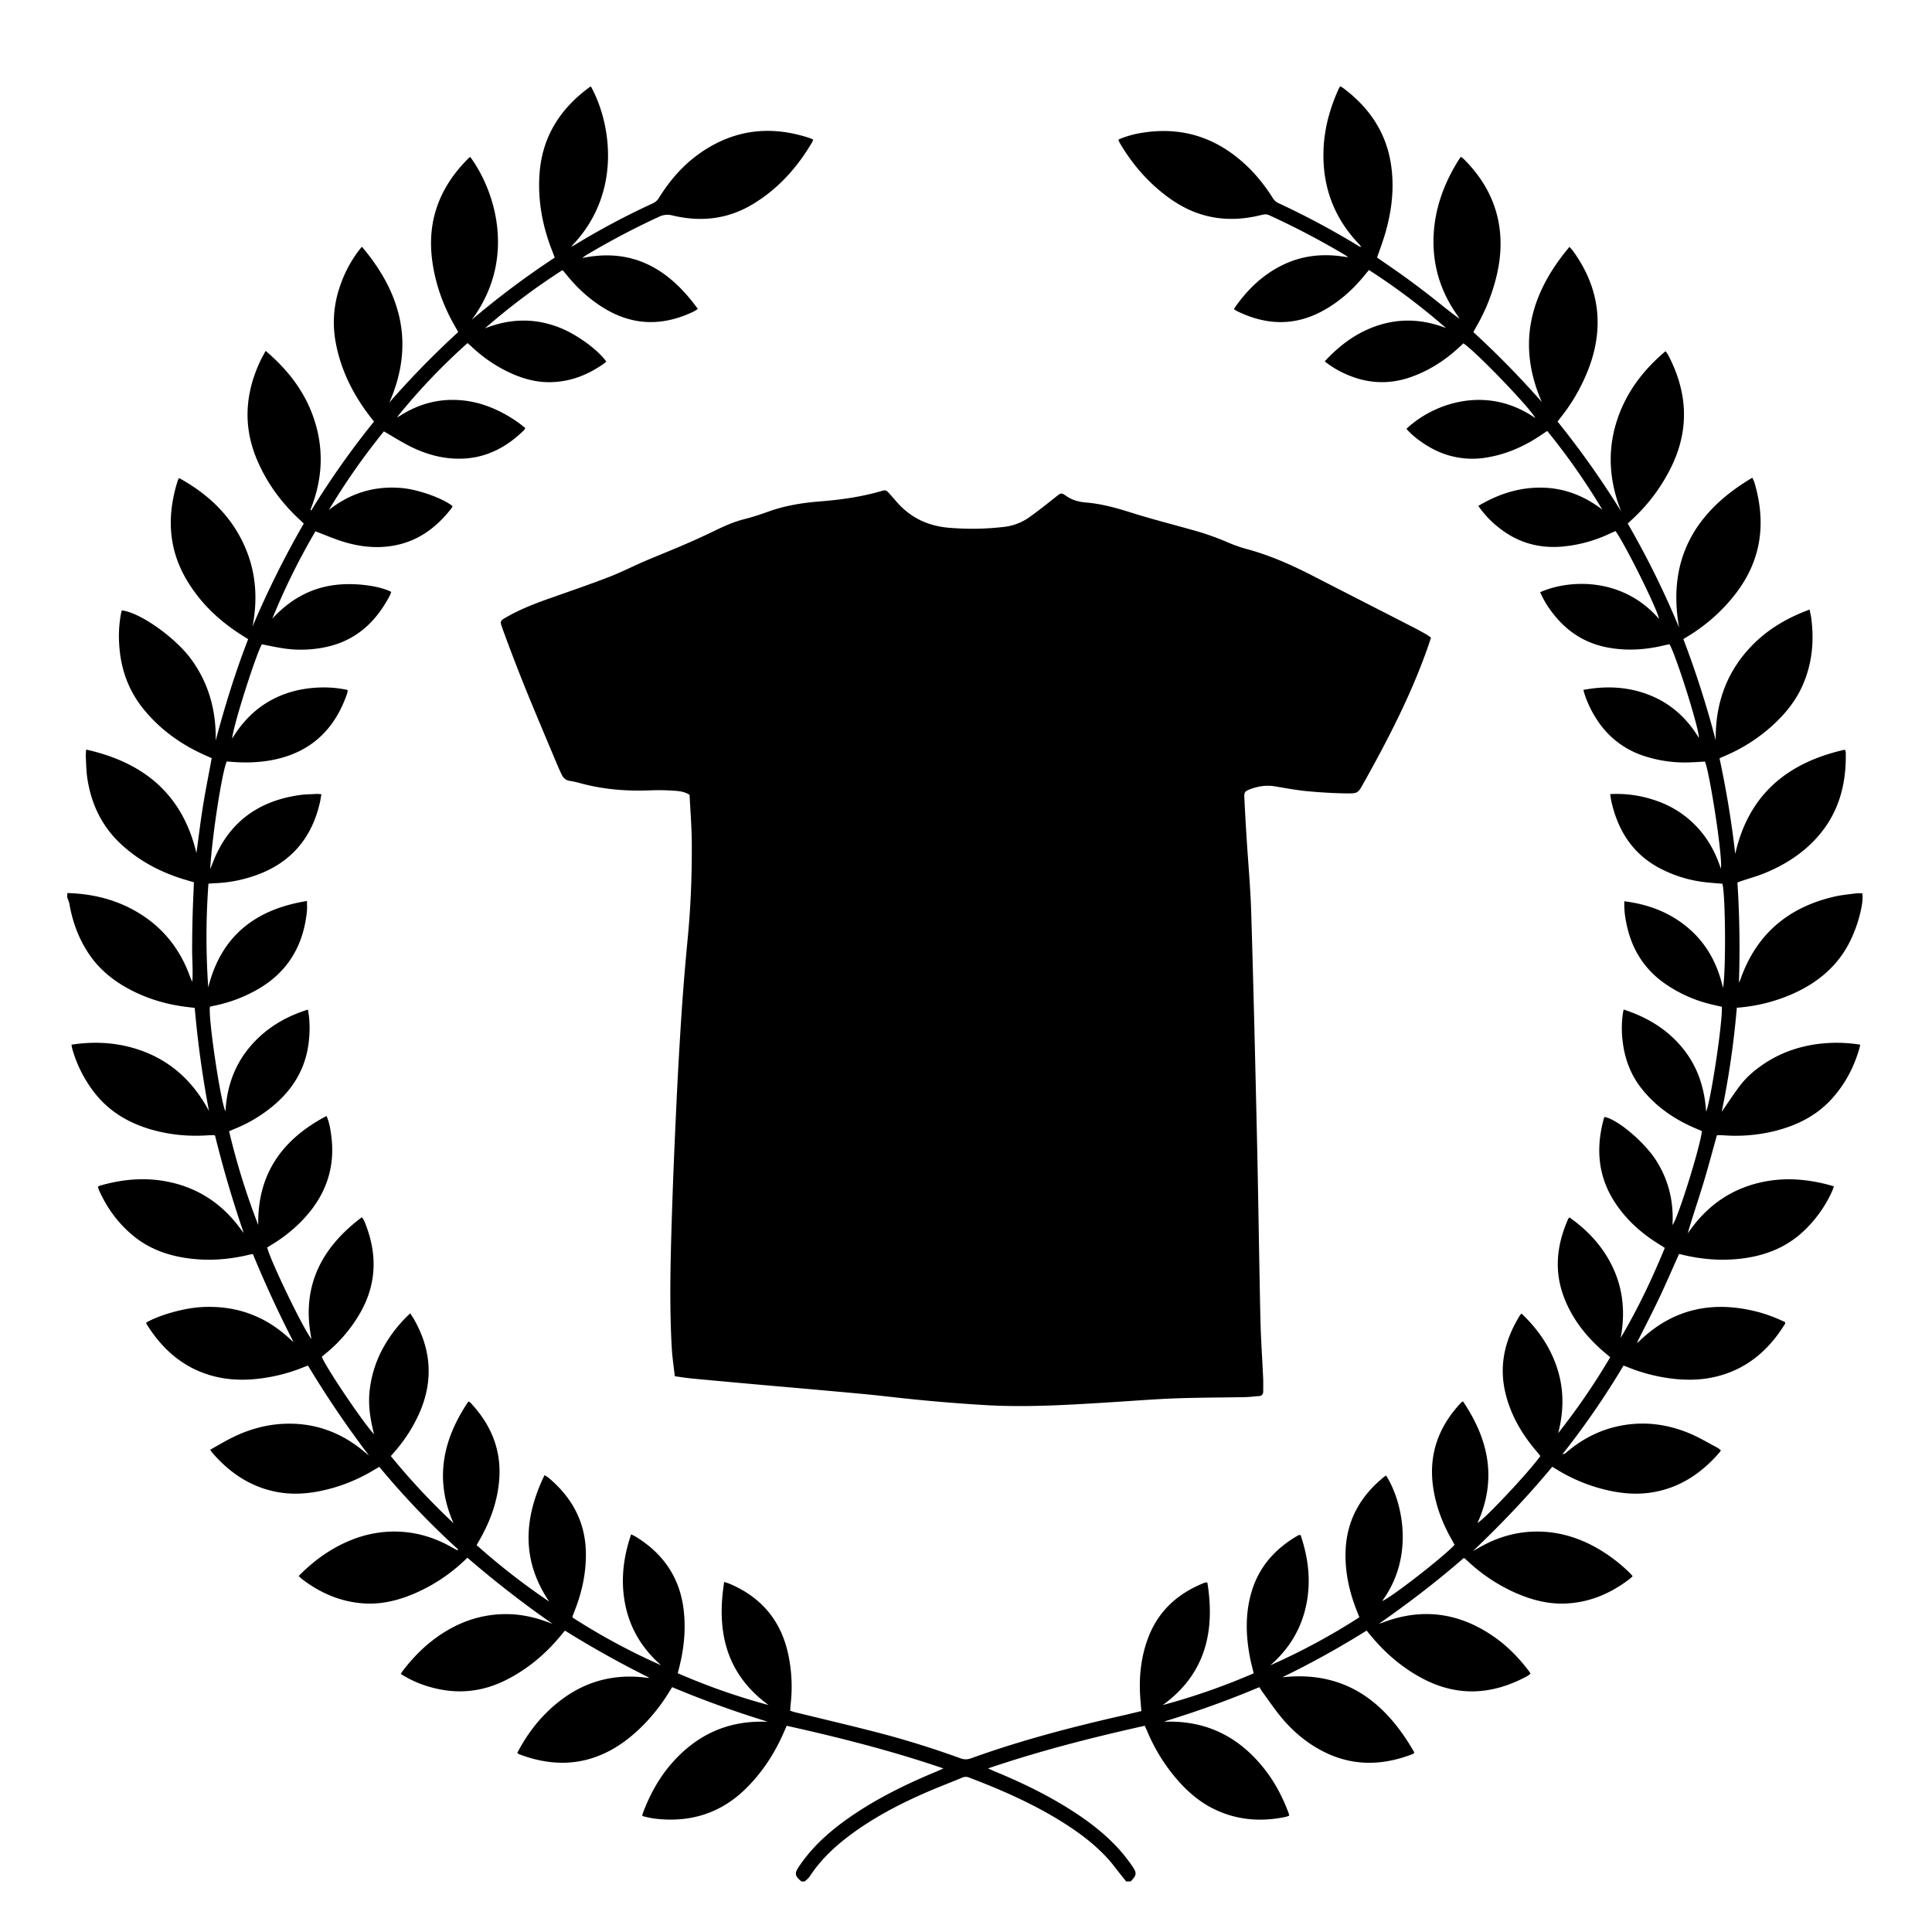 <svg
    xmlns="http://www.w3.org/2000/svg"
    width="32"
    height="32"
    viewBox="0 0 1080 1080"
    fill="currentColor"
>
    <path d="M37.6 499.22c14.95.4 28.98 4.02 41.64 12.2 12.67 8.2 21.41 19.54 26.66 33.63.46 1.23.9 2.48 1.61 3.71.44-6.12-.13-12.24-.11-18.35.02-6.15.1-12.3.27-18.45.17-6.24.48-12.47.73-18.76-2.33-.7-4.5-1.3-6.63-1.97-12.68-4.02-24.15-10.15-33.98-19.22-10.94-10.1-16.9-22.76-19.03-37.31-.57-3.94-.6-7.96-.81-11.95-.06-1.1.11-2.22.2-3.74 32.2 7.18 53.86 24.94 61.65 57.87 1.22-8.82 2.27-17.66 3.69-26.45 1.43-8.87 3.21-17.68 4.86-26.6l-3.51-1.56c-13.52-6-25.26-14.37-34.64-25.92-8.64-10.66-12.87-22.96-13.59-36.54a67.29 67.29 0 0 1 1.1-17.14c.1-.5.26-.97.38-1.44 9.96 1.02 29.74 14.94 38.8 27.3 9.86 13.5 13.96 28.74 13.7 45.4 5.08-19.14 10.9-37.98 18.13-56.63-1-.63-1.92-1.23-2.86-1.8-13.09-8.17-24.06-18.47-31.85-31.9-10.25-17.65-10.63-36.18-4.56-55.21.1-.28.3-.53.66-1.17 14.97 8.26 27.18 19.21 34.98 34.6 7.8 15.36 9.35 31.56 6.07 48.43a524.09 524.09 0 0 1 28.65-57.58c-.86-.82-1.59-1.52-2.33-2.2-10.27-9.55-18.41-20.63-23.87-33.6-7.9-18.75-6.56-37.19 2.02-55.34.82-1.74 1.8-3.4 2.87-5.39 13.15 11.17 22.94 24.15 27.8 40.49 4.89 16.43 3.6 32.59-2.74 48.27.2.26.25.4.3.4.1-.01.22-.07.26-.15a470.53 470.53 0 0 1 34.94-49.49l-2.03-2.6c-9.74-12.6-16.68-26.48-19.49-42.3a61.14 61.14 0 0 1 2.27-30.03 70.6 70.6 0 0 1 10.36-20.15c.6-.81 1.26-1.58 2.13-2.67 22.17 26.21 29.6 54.67 15.35 87.1a496 496 0 0 1 38.5-39.4c-.5-.88-.88-1.6-1.28-2.29-6.93-11.81-11.56-24.44-13.31-38.04-2.88-22.39 4.52-41.13 20.35-56.82.28-.28.65-.48.97-.71 13.79 18.7 26.2 56.87.83 91.02A473.8 473.8 0 0 1 310.1 144c-.46-1.2-.83-2.24-1.23-3.27-5.58-14-8.34-28.5-7.27-43.6 1.48-20.62 11.51-36.36 27.94-48.37.24-.17.54-.26.8-.38 11.49 20.84 17.54 60.37-11.15 89.54.68-.32 1.4-.59 2.04-.98a422.47 422.47 0 0 1 43.67-23.25 7.86 7.86 0 0 0 3.53-3.21c6.03-9.68 13.38-18.18 22.74-24.77 19.1-13.44 39.77-15.8 61.73-8.43.57.2 1.09.5 1.69.8-.2.48-.3.88-.5 1.23-8.42 14.4-19.26 26.5-33.73 35.09-13.97 8.29-28.95 9.77-44.52 6.02a10.72 10.72 0 0 0-7.58.81 439.31 439.31 0 0 0-40.24 21.2c-.85.5-1.66 1.08-2.46 1.8 28.25-5.85 48.46 6.23 64.55 28.48-1 .6-1.7 1.14-2.5 1.52-16.6 7.91-32.98 8.05-49.08-1.44-8.4-4.95-15.5-11.39-21.64-18.94l-1.94-2.38c-.06-.08-.17-.12-.62-.42a373.05 373.05 0 0 0-43.26 32.52c14.09-5.62 28.14-5.92 42.2-.24 9.45 3.8 20.91 12.19 25.64 18.77-.34.31-.67.7-1.07.98-9.61 6.85-20.2 10.83-32.14 10.54-7.7-.19-14.91-2.5-21.82-5.8a80.92 80.92 0 0 1-20.38-14.16c-.6-.56-1.21-1.08-2.12-1.88a344.43 344.43 0 0 0-39.54 41.58c.75-.4 1.53-.77 2.25-1.23 9.92-6.27 20.72-9.22 32.46-8.48 8.42.53 16.3 2.98 23.76 6.83a72.1 72.1 0 0 1 13.3 8.77c-.18.42-.23.76-.42.96-9.9 9.82-21.53 15.98-35.74 16.2-10.04.17-19.5-2.5-28.4-7-4.82-2.44-9.4-5.36-14.45-8.27a379 379 0 0 0-30.76 43.94c12.23-9.62 25.98-13.73 41.39-12.2 9.1.92 22.65 5.81 27.79 10.09-.18.33-.32.72-.56 1.03-8.41 10.95-18.94 18.72-32.81 21.08-9.69 1.65-19.24.46-28.54-2.5-4.86-1.55-9.57-3.6-14.77-5.57a376.9 376.9 0 0 0-24.13 48.84c9.7-10.56 21.35-17.28 35.63-18.91 10.9-1.25 24.2.52 30.87 3.93-.28.71-.5 1.48-.87 2.17-7.29 13.85-17.7 24.05-33.24 28.09a66.07 66.07 0 0 1-27.47 1.1c-3.61-.59-7.2-1.37-10.74-2.06-3.18 5.34-16.1 45.52-16.6 52.7 7.7-12.73 18.08-21.4 31.86-25.75 10.15-3.2 22.7-3.74 32.72-1.38-.1.64-.12 1.33-.33 1.95-6.87 20.04-20.24 32.83-41.3 37.06-8.03 1.61-16.09 1.75-24.2 1.05l-1.78-.14c-2.53 5.4-8.08 40.54-9.27 60.1.37-.86.78-1.71 1.1-2.59 8.46-22.75 25.02-35.31 48.8-38.71 3.24-.46 6.54-.47 9.81-.65.7-.03 1.4.1 2.47.17-.32 1.73-.54 3.31-.9 4.87-5.02 21.64-18.35 35.42-39.57 41.69a75.38 75.38 0 0 1-19.66 3.2c-.9.03-1.8.15-3.02.25a406.38 406.38 0 0 0-.11 58.02c7.17-28.85 26.4-43.73 55.19-48.35 0 2.11.15 3.92-.03 5.7-1.9 18.99-10.5 33.8-27.24 43.53a80.71 80.71 0 0 1-23.4 9.06c-1.2.27-2.4.52-3.57.77-1.1 5.67 5.86 52.78 8.68 58.59.81-15.4 6.13-28.72 16.88-39.66 8.14-8.28 17.95-13.75 29.2-17.28 1.2 6.18 1.14 12.1.48 18.02-1.66 14.86-8.85 26.64-20.23 36.05a80.38 80.38 0 0 1-21.06 12.54c-1.02.42-2.03.88-3.24 1.4a398.95 398.95 0 0 0 16.28 52.4c-.48-28.59 13.49-47.96 38.17-60.93 1.69 3.8 2.2 7.53 2.69 11.26 2.4 18.63-3.73 34.29-16.68 47.54a83.43 83.43 0 0 1-16.61 13.11l-2.54 1.58c1.55 6.94 19.97 45.19 24.74 51.22-5.85-29.17 5.28-50.94 28.18-68.14.55.85 1.01 1.38 1.27 1.99 7.2 17.13 7.4 34.04-1.72 50.62a81.6 81.6 0 0 1-19.62 23.45c-.78.66-1.57 1.3-2.33 1.93 1.65 5 22.47 36.04 29.21 43.39-2.16-8.5-3.4-16.43-2.46-24.6a64.2 64.2 0 0 1 7.44-23.58 76.99 76.99 0 0 1 15.23-19.46c.8 1.24 1.5 2.24 2.1 3.3 9.5 16.66 10.94 33.85 3.36 51.63a84.63 84.63 0 0 1-14.06 22.27l-2.25 2.6a390.56 390.56 0 0 0 35.05 37.52c-10.74-24.37-6.09-46.72 8.32-68.05.53.31.93.44 1.18.72 10.95 11.65 17 25.28 16.14 41.47-.67 12.52-4.74 24.06-10.9 34.9l-1.83 3.2a378.15 378.15 0 0 0 40.59 31.58c-15.6-22.99-14.31-46.49-2.63-70.67.88.55 1.6.9 2.18 1.39 13.3 11.12 20.86 25.02 20.95 42.66.06 11.25-2.36 21.95-6.51 32.33l-.99 2.58c-.03.08.03.2.13.68a363.4 363.4 0 0 0 49.42 26.64c-10.34-9.1-17.24-20.17-20-33.67-2.74-13.39-1.23-26.44 3.25-39.55 1.17.62 2.09 1.03 2.94 1.56 15.4 9.59 24.53 23.15 26.5 41.4 1.17 10.86.01 21.47-2.7 31.97l-.7 2.71a360.61 360.61 0 0 0 50.78 17.8c-23.69-17.3-29.27-41-24.8-68.84 1.38.5 2.41.8 3.4 1.22 17.44 7.5 28.3 20.47 32.35 39.07a86.35 86.35 0 0 1 1.38 28.13c-.12 1.1-.16 2.23-.26 3.58.9.3 1.73.62 2.59.83 14.83 3.63 29.69 7.11 44.47 10.9a513.21 513.21 0 0 1 48.14 14.89c2.05.75 3.83.74 5.9 0 27.8-10.04 56.33-17.48 85.12-24.02 3.37-.76 6.72-1.59 10.11-2.4-.27-3.31-.57-6.26-.73-9.2-.58-10.88.67-21.5 4.52-31.74 5.63-14.94 16.42-24.68 30.99-30.58.38-.16.77-.3 1.16-.38.19-.05.4.04.96.13 4.4 27.39-1.13 51.15-24.97 68.43a367.09 367.09 0 0 0 50.85-17.76c-.7-2.94-1.45-5.68-2-8.47-2.44-12.43-2.82-24.86.83-37.13 4.16-14 13.23-24.06 25.67-31.31.35-.2.75-.33 1.13-.46.07-.03.19.05.62.18 4.3 12.65 5.91 25.7 3.1 39.07-2.82 13.46-9.63 24.6-20.07 33.65a363.9 363.9 0 0 0 49.8-26.86c-.52-1.3-.94-2.43-1.4-3.55-4.1-10.3-6.5-20.95-6.35-32.06.24-17.94 8.05-32.08 21.9-43.14.23-.18.53-.3.79-.45 8.84 13.75 16.43 44.74-2.2 70.12 4.2-1.31 34.14-24.5 40.46-31.39-.38-.72-.77-1.52-1.22-2.3-5.58-9.7-9.5-19.97-10.9-31.12-2.26-17.92 3.55-33.09 15.75-46.06.2-.22.5-.36 1.07-.75 14.43 21.3 19.14 43.61 8.15 67.97 4.03-2.12 28.88-28.6 35.14-37.44-.57-.7-1.18-1.47-1.83-2.21-8.22-9.52-14.5-20.1-17.58-32.4-3.97-15.9-.46-30.44 8.02-44.07.16-.25.4-.44.86-.91 9.1 8.63 16.02 18.58 19.9 30.52 3.89 12 3.76 24.1.56 36.34a380.84 380.84 0 0 0 29.11-42.47c-1.14-.95-2.15-1.78-3.14-2.63-9.92-8.43-17.88-18.35-22.61-30.6-5.78-14.93-4.15-29.55 2.17-43.9.12-.27.36-.49.78-1.03 10.85 7.68 19.47 17.13 24.87 29.35 5.4 12.22 6.2 24.9 3.78 38 9.5-16.09 17.49-32.83 24.66-50.32-.98-.62-1.9-1.22-2.83-1.79-10.38-6.35-19.25-14.3-25.74-24.68-9-14.42-9.9-29.84-5.5-45.88.08-.29.25-.55.37-.82 7.1 1.23 21.98 13.7 28.66 24.02 7.15 11.05 10.06 23.2 9.34 36.34 2.69-2.62 15.84-44.64 16.41-52.5-1.03-.44-2.14-.92-3.25-1.38-11.82-4.98-22.15-12-30.23-22.08-6.33-7.91-9.7-17.01-10.84-27.02-.55-4.82-.56-9.62.05-14.42.12-.89.3-1.76.52-3.02 12.9 4.2 23.9 10.7 32.5 20.98 8.6 10.26 12.73 22.28 13.64 36.14 2.85-7.29 9.27-50.43 8.78-58.65-2-.46-4.08-.91-6.15-1.42a76.27 76.27 0 0 1-25.9-11.7c-12.04-8.5-18.88-20.23-21.51-34.57a48.86 48.86 0 0 1-.96-11.3c13.54 1.71 25.58 6.28 35.86 15.06 10.35 8.83 16.34 20.26 19.3 33.42 1.71-9.07 1.42-51.88-.32-58.26-3.53-.32-7.1-.53-10.65-1a71.6 71.6 0 0 1-24.48-7.74c-14.8-7.85-22.98-20.55-26.76-36.47-.35-1.48-.54-3-.87-4.9 9.27-.52 17.96.89 26.4 3.9a55.68 55.68 0 0 1 22.19 14.52c6.2 6.61 10.4 14.39 13.29 23.22 1.28-5.44-6.23-53.62-8.87-59.84-2.59.15-5.23.33-7.87.43a73.1 73.1 0 0 1-26.93-3.8 49.04 49.04 0 0 1-25.47-19.86 60.12 60.12 0 0 1-6.8-13.74c-.33-.94-.57-1.92-.9-3.1 12.71-2.37 24.92-1.81 36.8 2.84 11.98 4.7 21.04 12.88 27.78 24.05.23-5.02-12.74-46.14-16.46-52.44-2.32.51-4.7 1.08-7.08 1.55-9.26 1.79-18.52 2.04-27.81.24-12.56-2.43-22.52-8.98-30.28-19.03a52.9 52.9 0 0 1-7.1-11.82c15.8-7.07 45.87-8.77 66.41 14.93-.49-4.54-18.36-40.73-24.28-49.09-.85.37-1.77.73-2.67 1.15a78.3 78.3 0 0 1-27.7 7.56c-12.4.94-23.57-2.14-33.52-9.59a56.87 56.87 0 0 1-12.82-13.2c10.99-6.52 22.55-10.36 35.28-10.2 12.72.14 23.94 4.55 34.04 12.3a373.74 373.74 0 0 0-30.8-44l-2.8 1.87c-9.33 6.4-19.4 11-30.63 12.91a47.22 47.22 0 0 1-31.24-5.12c-5.5-2.98-10.84-7.09-14.02-10.84 14.18-13.55 44.18-25.3 71.98-6.03-1.88-4.62-33.04-37.1-40.14-41.75l-2.4 2.22c-7.6 7.02-16.13 12.6-25.88 16.23-13.32 4.98-26.33 4.14-39.06-2.02a50.64 50.64 0 0 1-10.18-6.37c8.78-9.52 18.73-16.74 31.02-20.46 12.44-3.77 24.66-2.81 36.79 1.85a369.45 369.45 0 0 0-43.08-32.44c-.7.82-1.35 1.55-1.96 2.31-6.8 8.5-14.77 15.65-24.43 20.8-15.85 8.45-31.68 7.58-47.48-.2-.53-.26-1-.66-1.67-1.1 7.17-10.55 15.93-19.11 27.4-24.68 11.6-5.63 23.75-6.56 36.5-4.2-.57-.44-1.1-.94-1.7-1.3a444.78 444.78 0 0 0-42.46-22.28c-1.7-.8-3.15-.42-4.73-.03-11.49 2.85-22.93 2.96-34.26-.77-7.8-2.57-14.67-6.81-21.01-11.94-9.44-7.62-17.07-16.81-23.26-27.22-.31-.52-.59-1.07-.84-1.63-.08-.17-.04-.4-.06-.76a56.2 56.2 0 0 1 13.8-3.82c24.14-3.7 44.17 4.24 60.85 21.57a97.47 97.47 0 0 1 11.6 15.1 7.27 7.27 0 0 0 2.82 2.62 452.94 452.94 0 0 1 45.25 24.2c.35.22.71.4 1.34.39-.47-.57-.9-1.16-1.41-1.7-14.06-14.73-20.45-32.39-19.7-52.62.44-11.92 3.58-23.25 8.5-34.1.21-.44.53-.85.85-1.37.7.43 1.33.75 1.89 1.18 14.27 10.74 23.73 24.54 26.46 42.43 1.98 12.99.5 25.77-3.12 38.32-1.32 4.6-3.04 9.1-4.65 13.82 5.16 3.59 10.42 7.13 15.55 10.85a515.2 515.2 0 0 1 15.47 11.67c4.98 3.9 9.82 7.98 15.08 11.72-.51-.8-1-1.63-1.55-2.42-9.25-13.22-13.65-27.91-12.94-44.02.63-14.43 5.26-27.7 12.6-40.06.62-1.06 1.28-2.1 1.94-3.13.16-.25.4-.46.76-.89.46.34.96.63 1.36 1.02 11.47 11.33 18.82 24.8 20.44 40.96 1.14 11.39-.81 22.48-4.4 33.3a104.3 104.3 0 0 1-8.95 19.86c-.5.87-.96 1.77-1.53 2.82a510.6 510.6 0 0 1 38.25 39.06c-14.11-32.32-6.5-60.6 15.47-86.7.84.96 1.48 1.59 2 2.3 9.76 13.51 14.9 28.44 13.51 45.25-.86 10.45-4.15 20.24-8.8 29.59a102.1 102.1 0 0 1-11.54 18.12c-.57.72-1.12 1.46-1.83 2.38a494.75 494.75 0 0 1 35.54 50.2c-7.42-18.8-8-37.57-.29-56.32 5.42-13.17 14.09-23.92 25.13-33.22.61.9 1.18 1.6 1.58 2.37 10.37 19.93 11.92 40.2 2.3 60.9a98.77 98.77 0 0 1-22.6 30.8l-2.44 2.27a496.72 496.72 0 0 1 28.72 58.14c-6.68-37.78 8.65-64.68 40.95-83.74.48 1.1.93 1.86 1.17 2.69 6.54 22.1 4.12 42.76-10.03 61.5a97.1 97.1 0 0 1-26.5 24.04l-3.2 1.97a541.75 541.75 0 0 1 18.09 56.6c-.26-19.4 5.35-36.6 18.46-51.06 9.28-10.25 20.75-17.16 34.02-22.04.36 1.86.75 3.42.95 5 1.63 12.65.47 24.96-4.6 36.77-3.86 9.03-9.9 16.48-17.1 23.04a94.07 94.07 0 0 1-26.28 16.85l-3.33 1.49a550.42 550.42 0 0 1 8.79 53.44c7.44-33.12 29.1-51.07 61.3-58.27.23.65.46 1 .47 1.36.43 17.52-3.7 33.58-15.45 47.04-8.1 9.28-18.25 15.82-29.57 20.5-4.35 1.79-8.9 3.05-13.37 4.55-.67.23-1.32.48-2.16.79 1.21 18.67 1.46 37.3.85 56.04.31-.69.67-1.37.92-2.08 8.87-25.16 26.72-40.13 52.45-46.06 3.98-.92 8.1-1.27 12.15-1.82 1.09-.14 2.2-.02 3.43-.02.43 2.93-.02 5.64-.56 8.33a75 75 0 0 1-6.47 18.84c-6.49 12.92-16.77 21.8-29.61 27.99a93.72 93.72 0 0 1-30.95 8.58c-.7.08-1.42.13-2.55.23a490.72 490.72 0 0 1-8.45 58.18c3.58-5.16 6.83-10.23 10.5-14.98 3.78-4.9 8.54-8.83 13.72-12.24a67.16 67.16 0 0 1 16.61-7.87 75.77 75.77 0 0 1 18.1-3.33 81.06 81.06 0 0 1 18.5.89c-.22 1.01-.34 1.7-.54 2.35-3.05 10.5-8.07 19.92-15.45 28.03-8.44 9.26-19.14 14.6-31.08 17.7a90.9 90.9 0 0 1-28.97 2.6c-1.13-.07-2.25-.1-3.38-.13-.2-.01-.4.09-.71.17-2.55 9.08-4.97 18.27-7.73 27.35-2.77 9.1-5.88 18.1-8.57 27.39l1.82-2.49c9.96-13.63 23.04-22.55 39.62-26.13 13.56-2.93 26.87-1.64 40.3 2.34-.38 1.02-.64 1.87-1.01 2.68a70.01 70.01 0 0 1-16.42 22.81c-9.48 8.73-20.88 13.15-33.47 14.8-11.95 1.56-23.73.56-35.66-2.51-3.72 8.27-7.3 16.61-11.18 24.8-3.9 8.21-8.1 16.27-12.43 24.96.81-.6 1.2-.83 1.52-1.14 18.27-17.59 39.83-22.49 64.18-16.68 6 1.42 11.72 3.57 17.16 6.2.03.42.13.66.05.8-8.66 14.16-20.37 24.6-36.62 29.13-10.96 3.07-22.1 2.72-33.22.6a96.46 96.46 0 0 1-18.53-5.52c-.56-.23-1.13-.42-2-.73a455.67 455.67 0 0 1-34.14 49.57c1.73-.27 2.38-1.2 3.15-1.82 8.52-7.07 18.12-11.9 29.02-14.07 13.17-2.63 25.97-1.05 38.28 3.97 5.57 2.26 10.78 5.43 16.13 8.22.7.36 1.28.95 2 1.5-.37.54-.6 1-.93 1.36-9.98 11.5-22.04 19.58-37.3 22.12-10.2 1.7-20.23.36-30.1-2.44a93.98 93.98 0 0 1-23.28-10.24l-2.66-1.6c-13.78 16.64-28.67 32.2-44.35 47.14.86-.48 1.72-.93 2.56-1.43 10.93-6.48 22.69-9.9 35.45-9.47 10.64.35 20.57 3.35 29.91 8.4a89.2 89.2 0 0 1 19.9 14.85c.5.5.93 1.05 1.48 1.67-.7.63-1.25 1.22-1.9 1.7-10.71 8.16-22.66 13.17-36.24 13.6-9.82.3-19.08-2.28-27.97-6.26A95.66 95.66 0 0 1 820.82 873a89.56 89.56 0 0 0-2.05-1.84c-.07-.06-.19-.05-.62-.15-14.94 13.06-30.87 25.2-47.35 36.71.74-.24 1.5-.45 2.23-.73 22.28-8.48 43.05-5.41 62.42 8.18 7.45 5.23 13.7 11.72 19.2 18.94.3.4.54.84.94 1.46-.68.52-1.25 1.07-1.93 1.43-18.93 10.22-38.12 11.73-57.66 1.7-11.67-6-21.42-14.34-29.75-24.4l-2.3-2.8a499.7 499.7 0 0 1-47.15 26.11c34.93-3.84 57.55 13.5 73.87 42.1-.45.41-.63.69-.87.78-16.3 6.34-32.55 7-48.62-.68-9.39-4.49-17.36-10.94-24.09-18.8-4.12-4.81-7.64-10.13-11.41-15.24-.54-.73-.99-1.54-1.69-2.64a548.2 548.2 0 0 1-53.2 19.2c.5.03 1 .12 1.5.1 23.34-.51 41.53 9.34 55.47 27.66 5.37 7.07 9.36 14.91 12.5 23.2.17.47.27.96.46 1.65-.74.27-1.36.57-2.01.71-13.76 2.88-27.14 1.88-39.9-4.3-9.71-4.7-17.32-11.98-23.92-20.36a100.88 100.88 0 0 1-13.62-23.3l-1.33-2.98c-29.42 6.57-58.45 13.93-87.62 23.85 1.73.76 2.78 1.25 3.85 1.7 15.08 6.24 29.74 13.3 43.48 22.18 9.95 6.42 19.25 13.63 27.05 22.62a96.5 96.5 0 0 1 6.01 7.78c2.95 4.2 2.8 5.35-.7 8.92h-2.46l-3.8-4.76c-1.98-2.48-3.84-5.06-5.95-7.43-7.16-8.01-15.63-14.46-24.64-20.2-16.84-10.73-35-18.7-53.61-25.78a4.86 4.86 0 0 0-3.84.2c-7.1 2.93-14.27 5.66-21.3 8.76-14.65 6.46-28.75 13.92-41.6 23.58-8.57 6.45-16.26 13.75-22.17 22.8-.7 1.09-1.84 1.9-2.77 2.83h-1.85c-3.77-3.14-4.01-4.5-1.28-8.52a86.85 86.85 0 0 1 4.58-6.17c6.88-8.4 15.12-15.3 24-21.45 15.1-10.43 31.47-18.4 48.36-25.41 1.02-.43 2.03-.9 3.72-1.64-29.13-9.94-58.24-17.3-87.64-23.85l-1.6 3.68c-5.04 11.6-11.8 22.01-20.76 30.98-12.34 12.35-27.21 18.3-44.65 17.75-4.6-.15-9.17-.63-13.76-2.04.2-.73.3-1.32.5-1.87 3.83-10.04 8.89-19.39 16-27.5 13.59-15.55 30.58-23.68 51.41-23.29h2.22a571.13 571.13 0 0 1-53.39-19.3l-1.83 2.94a101.86 101.86 0 0 1-15.92 19.88c-5.57 5.37-11.67 10.02-18.62 13.47-16.18 8.03-32.62 7.48-49.17 1.2-.34-.12-.6-.44-1.03-.76 4.19-7.96 9.17-15.2 15.38-21.53 15.7-16 34.51-23.45 57.05-20.44.44.06.9-.03 1.35-.05a559.66 559.66 0 0 1-47.15-26.33l-2.38 2.88c-8.62 10.39-18.74 18.9-30.89 24.92-13.15 6.52-26.8 7.86-40.95 4.04a60.68 60.68 0 0 1-17.52-7.6c.4-.65.69-1.18 1.05-1.66 5.68-7.47 12.21-14.1 19.94-19.48 10.96-7.63 23.02-12 36.45-12.3 8.52-.19 16.7 1.46 24.66 4.44l2.79 1.03a573.02 573.02 0 0 1-47.64-37l-2.3 2.15a95.33 95.33 0 0 1-27.42 17.9c-8.48 3.6-17.3 5.9-26.57 5.56-13.58-.5-25.51-5.51-36.21-13.7-.62-.47-1.15-1.07-1.83-1.72 8.53-8.6 17.97-15.48 29.09-19.97a64.57 64.57 0 0 1 22.1-4.82c12.43-.43 23.94 2.74 34.68 8.92.93.53 1.9 1.02 2.84 1.53l.4-.52a451.7 451.7 0 0 1-44.04-46.13l-2.6 1.5a94.65 94.65 0 0 1-23.27 10.26c-9.97 2.83-20.09 4.21-30.4 2.45-15.36-2.64-27.46-10.8-37.41-22.48-.24-.28-.4-.63-.84-1.32 4.21-2.34 8.15-4.72 12.26-6.76 9.19-4.56 18.92-7.32 29.2-7.73 17.08-.68 32.02 4.88 44.99 15.9.74.63 1.52 1.22 2.28 1.83a558.9 558.9 0 0 1-34.07-50.24c-.91.31-1.5.49-2.06.72a95.48 95.48 0 0 1-18.53 5.52c-11.11 2.1-22.26 2.45-33.22-.62-16.13-4.51-27.77-14.89-36.46-28.9-.13-.21-.11-.54-.15-.77 6.9-4.1 20.67-8.01 30.31-8.63 19.35-1.23 36.14 4.67 50.27 18.02.53.5 1.13.94 1.7 1.4a649.5 649.5 0 0 1-22.68-49.11c-.84.15-1.44.23-2.02.37-11.17 2.7-22.46 3.57-33.88 2.06-11.39-1.5-21.9-5.2-30.9-12.58-8.41-6.9-14.65-15.42-19.11-25.3-.32-.7-.49-1.48-.74-2.28.59-.24.95-.44 1.33-.55 11.38-3.26 22.94-4.53 34.68-2.7 18.34 2.88 32.9 12.01 43.8 27 .57.78 1.17 1.52 1.75 2.28a638.27 638.27 0 0 1-16.07-54.56c-.55-.14-.75-.24-.95-.23-1.23.04-2.46.09-3.68.16-9.7.6-19.26-.2-28.67-2.63-14.12-3.64-26.18-10.52-35-22.43a71.36 71.36 0 0 1-11.32-22.72c-.25-.86-.4-1.74-.65-2.91 12.17-1.9 23.92-1.36 35.45 2.1 18.78 5.65 32.24 17.7 41.44 34.95a585.84 585.84 0 0 1-7.97-57.63l-2.46-.3c-10.8-1.14-21.16-3.83-30.96-8.55-10.62-5.13-19.74-12.06-26.25-22.1-5.38-8.29-8.67-17.37-10.36-27.08-.22-1.27-.8-2.47-1.22-3.71v-2.46ZM386 770.52a8518.3 8518.3 0 0 0 35.52 3.27c13.07 1.17 26.14 2.28 39.2 3.47 11.54 1.05 23.08 2.02 34.59 3.31a977.68 977.68 0 0 0 56.65 4.96c23.3 1.26 46.53-.27 69.75-1.71 11.77-.73 23.53-1.68 35.3-2.12 13.01-.47 26.04-.45 39.06-.7 2.56-.05 5.1-.41 7.66-.59 1.64-.1 2.4-.99 2.42-2.56 0-2.56.06-5.13-.05-7.68-.49-10.86-1.27-21.7-1.51-32.57-.73-33-1.14-66.02-1.88-99.02-.96-42.75-1.97-85.49-3.26-128.22-.43-14.34-1.77-28.65-2.66-42.97-.44-7.16-.85-14.33-1.19-21.5-.14-3 .24-3.56 2.99-4.62 4.47-1.71 9.06-2.5 13.86-1.72 5.97.96 11.92 2.12 17.93 2.7 7.44.71 14.92 1.17 22.39 1.26 6.26.08 6.36-.17 9.4-5.6 13.83-24.7 26.81-49.8 36.16-76.62.54-1.53 1.02-3.08 1.6-4.84-1-.7-1.87-1.4-2.83-1.94a159.56 159.56 0 0 0-6.47-3.54c-19.06-9.77-38.13-19.51-57.18-29.29-11.6-5.95-23.47-11.2-36.1-14.65a80.12 80.12 0 0 1-11.3-3.96 149.43 149.43 0 0 0-20-6.95c-11.04-3.12-22.17-5.92-33.1-9.38-8.44-2.66-16.87-5.08-25.7-5.82-4.04-.33-7.79-1.25-11.21-3.66-2.9-2.03-3.01-1.72-5.84.52-4.89 3.88-9.78 7.78-14.86 11.41a30.4 30.4 0 0 1-14.23 5.36 151.44 151.44 0 0 1-30.07.52c-12.07-.9-22.14-5.58-30.03-14.8-.73-.86-1.49-1.7-2.24-2.54-4.05-4.54-2.9-4.06-8.28-2.6-10.44 2.81-21.06 4.3-31.81 5.14-10.04.78-19.92 2.35-29.45 5.82-4.33 1.57-8.73 3-13.2 4.13-6.21 1.57-11.93 4.22-17.65 7.02a412.01 412.01 0 0 1-18.2 8.21c-6.57 2.84-13.25 5.44-19.83 8.28-6.68 2.88-13.17 6.21-19.95 8.82-10.9 4.2-21.94 8-32.95 11.87-8.23 2.9-16.34 6.02-23.95 10.34-4 2.26-4.19 2.34-2.58 6.7a1055.1 1055.1 0 0 0 12.18 31.86c6.03 14.9 12.34 29.7 18.55 44.54.75 1.79 1.59 3.55 2.43 5.3a5.6 5.6 0 0 0 4.45 3.35c2.23.35 4.42.9 6.6 1.49 12.8 3.43 25.81 4.35 39 3.79a119 119 0 0 1 13.2.27c2.71.19 5.49.55 8.15 2.26.43 8.96 1.18 17.96 1.23 26.96.12 18.35-.61 36.67-2.44 54.96a1418.95 1418.95 0 0 0-4.01 51.8c-1.2 19.04-2.12 38.08-2.96 57.13-.82 18.33-1.5 36.67-2.03 55.02-.6 21.1-.94 42.23.25 63.33.29 5.2 1.1 10.35 1.7 15.81 3.15.43 5.96.91 8.78 1.18Z"/>
</svg>